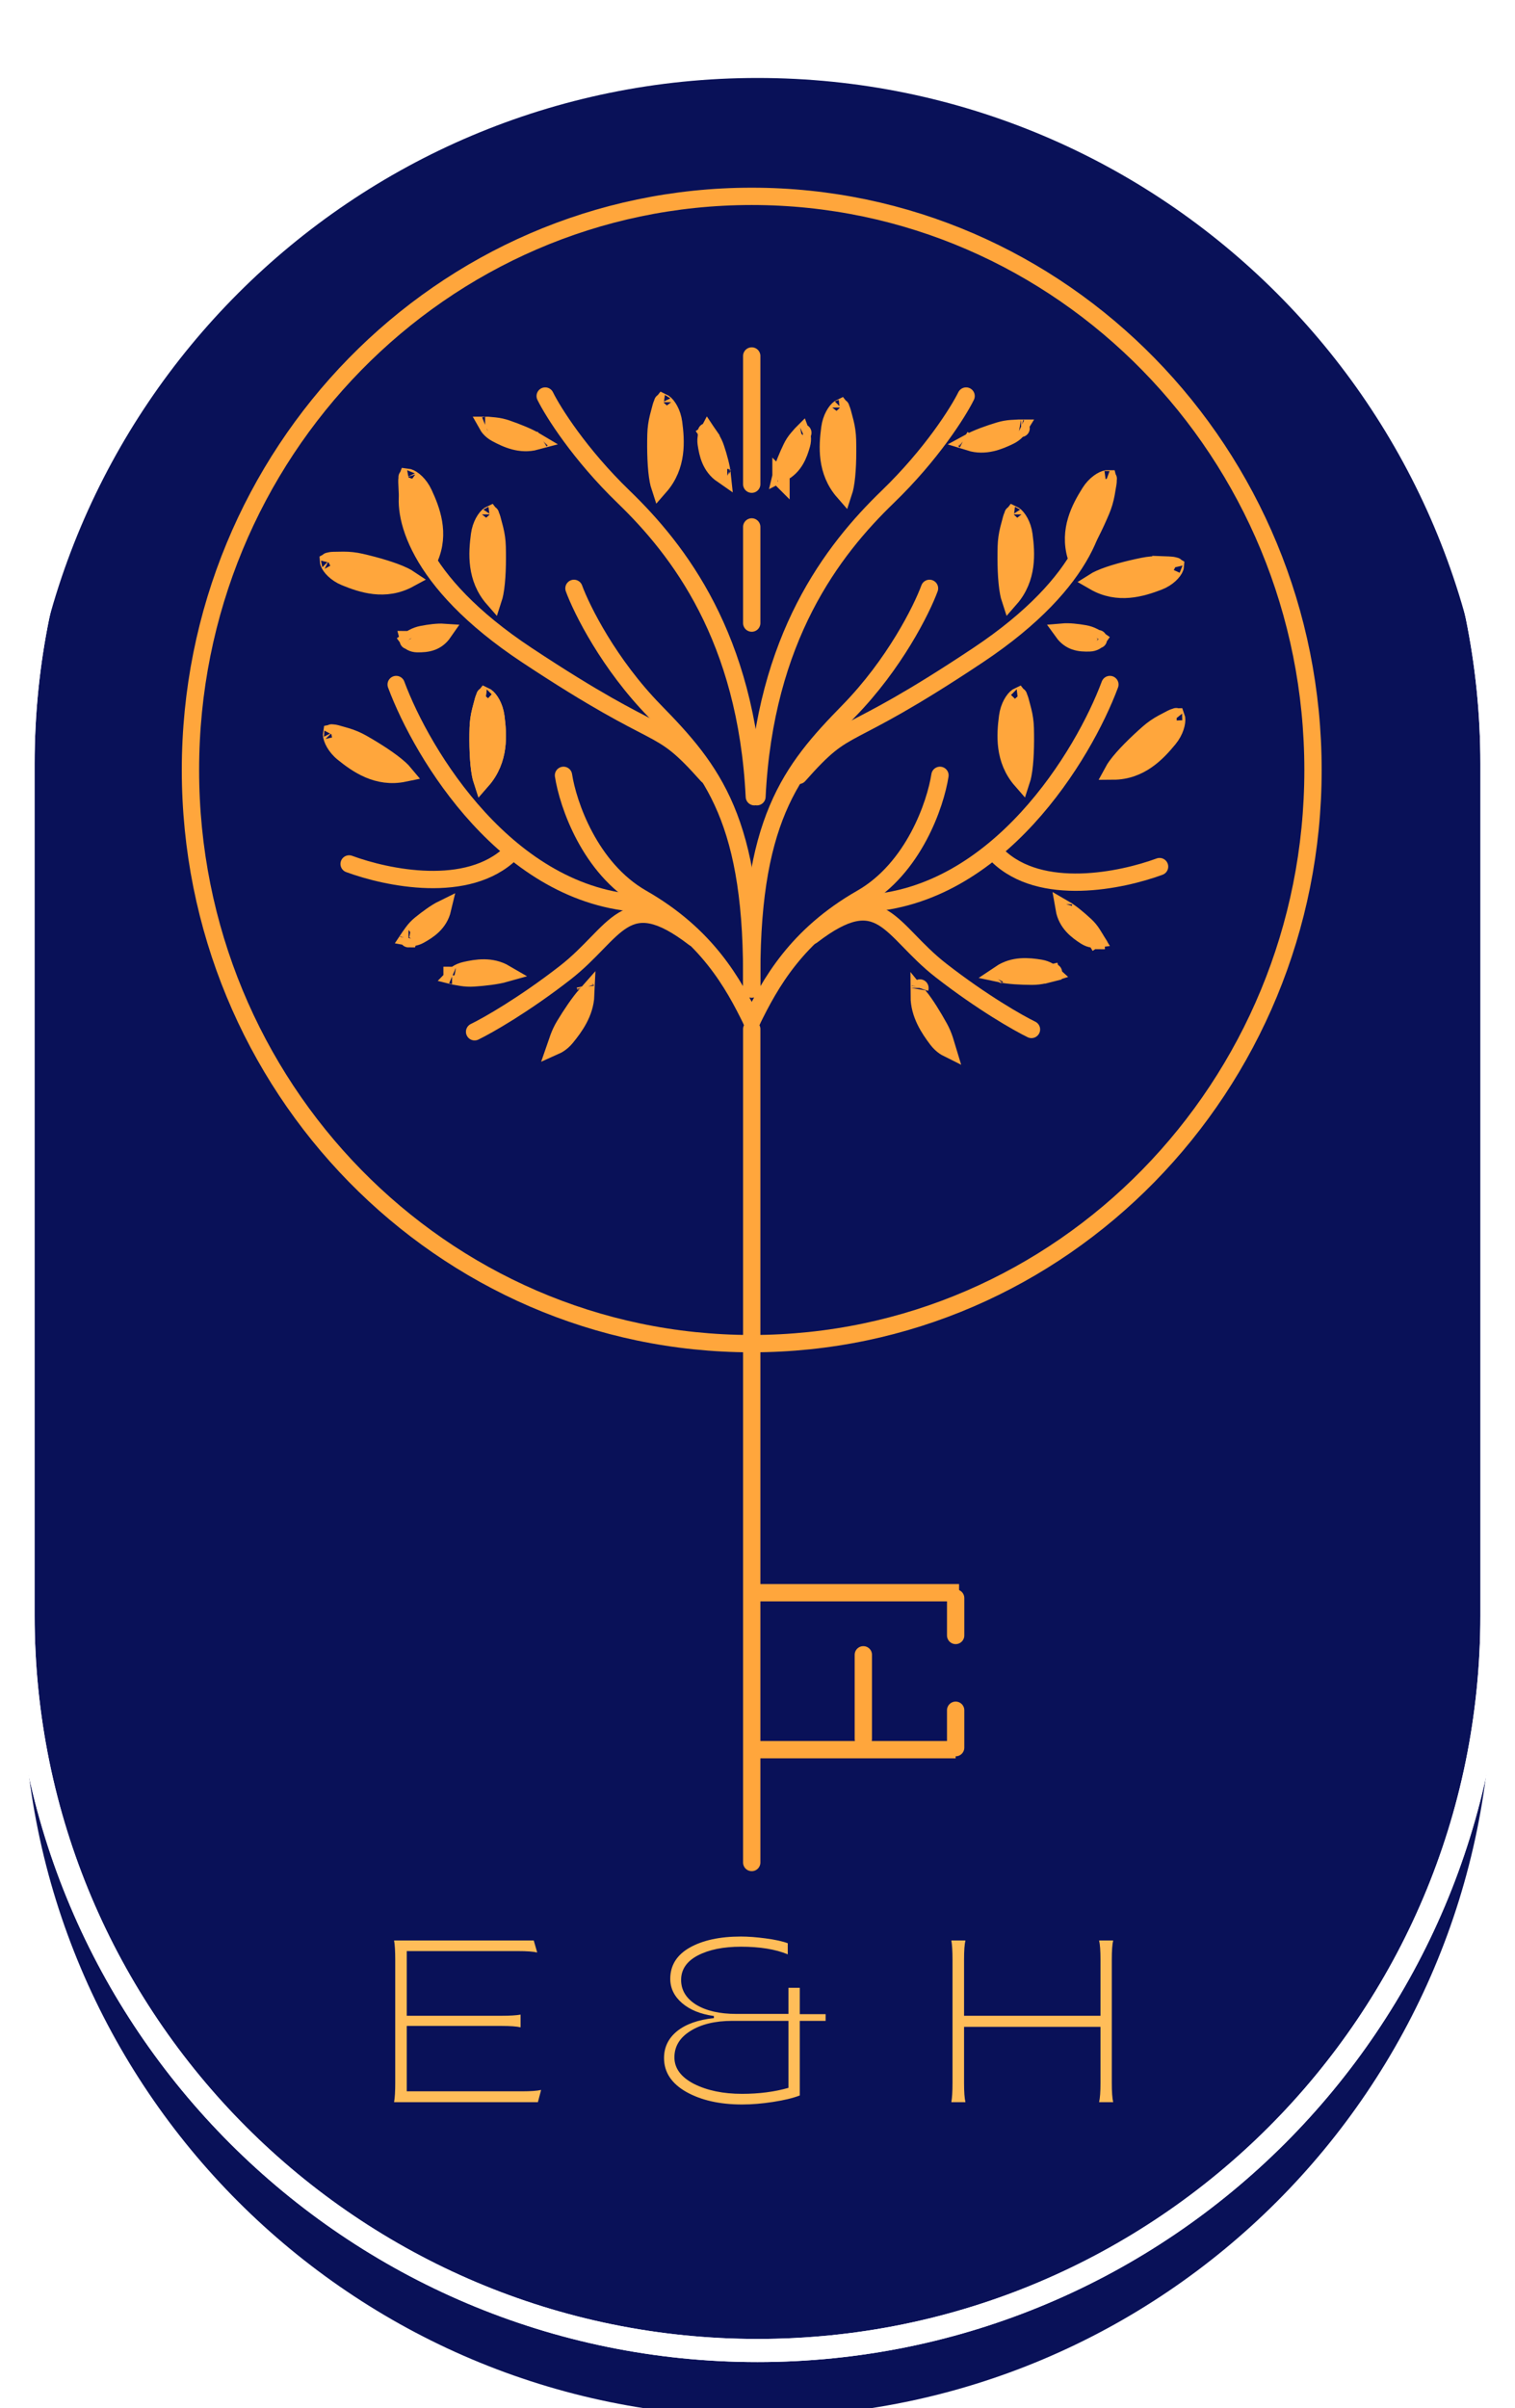<svg width="525" height="834" viewBox="0 0 525 834" fill="none" xmlns="http://www.w3.org/2000/svg">
<g filter="url(#filter0_dddf_1_58)">
<path d="M262.5 808C121.944 808 8 694.056 8 553.5L8 258.5C8 117.944 121.944 4 262.5 4V4C403.056 4 517 117.944 517 258.5V553.5C517 694.056 403.056 808 262.5 808V808Z" fill="#091158"/>
</g>
<g filter="url(#filter1_dddf_1_58)">
<path d="M262.5 814C121.944 814 8 700.056 8 559.5L8 264.5C8 123.944 121.944 10 262.5 10V10C403.056 10 517 123.944 517 264.5V559.5C517 700.056 403.056 814 262.5 814V814Z" fill="#091158"/>
</g>
<path d="M8 559.5L8 264.5C8 123.944 121.944 10 262.5 10C403.056 10 517 123.944 517 264.5V559.5C517 700.056 403.056 814 262.5 814C121.944 814 8 700.057 8 559.5Z" stroke="white" stroke-width="8"/>
<path d="M8 559.5L8 264.5C8 123.944 121.944 10 262.5 10C403.056 10 517 123.944 517 264.5V559.5C517 700.056 403.056 814 262.5 814C121.944 814 8 700.057 8 559.5Z" stroke="white" stroke-width="8"/>
<path d="M334.789 137.153C332.071 142.667 322.83 157.369 307.61 172.072C288.585 190.45 265.03 220.774 262.312 275.909" stroke="#FFA63C" stroke-width="6" stroke-linecap="round"/>
<path d="M171.478 205.326C171.322 206.133 171.152 206.805 170.976 207.342C164.723 200.192 165.341 191.539 166.17 185.251C166.631 181.76 168.332 179.201 169.568 178.364C169.691 178.28 169.786 178.228 169.856 178.195C170 178.375 170.268 178.803 170.525 179.729C170.843 180.874 171.153 182.055 171.443 183.207C171.945 185.199 172.233 187.228 172.288 189.265C172.438 194.747 172.285 201.134 171.478 205.326ZM170.011 178.145C170.01 178.147 169.997 178.15 169.973 178.15C169.999 178.143 170.011 178.143 170.011 178.145Z" fill="#FFA63C" stroke="#FFA63C" stroke-width="6" stroke-linecap="round"/>
<path d="M188.929 137.153C191.647 142.667 200.888 157.369 216.108 172.072C235.133 190.45 258.688 220.774 261.406 275.909" stroke="#FFA63C" stroke-width="6" stroke-linecap="round"/>
<path d="M455 266.659C455 376.434 367.861 465.317 260.5 465.317C153.139 465.317 66 376.434 66 266.659C66 156.883 153.139 68 260.5 68C367.861 68 455 156.883 455 266.659Z" stroke="#FFA63C" stroke-width="6"/>
<path d="M198.895 203.756C201.611 211.156 211.026 230.027 226.961 246.308C246.879 266.659 261.365 284.234 260.46 342.512" stroke="#FFA63C" stroke-width="6" stroke-linecap="round"/>
<path d="M141.819 168.604C139.101 177.238 143.45 200.981 182.587 226.882C231.509 259.258 226.979 248.158 245.099 268.509" stroke="#FFA63C" stroke-width="6" stroke-linecap="round"/>
<path d="M401.83 300.115C388.754 304.935 360.639 310.911 345.661 296.26" stroke="#FFA63C" stroke-width="6" stroke-linecap="round"/>
<path d="M260.5 123.278V167.679" stroke="#FFA63C" stroke-width="6" stroke-linecap="round"/>
<path d="M260.5 182.48V215.782" stroke="#FFA63C" stroke-width="6" stroke-linecap="round"/>
<path d="M120.982 299.19C134.058 304.01 162.173 309.986 177.151 295.335" stroke="#FFA63C" stroke-width="6" stroke-linecap="round"/>
<path d="M379.439 168.604C382.14 177.238 377.818 200.981 338.926 226.882C290.311 259.258 294.813 248.158 276.807 268.509" stroke="#FFA63C" stroke-width="6" stroke-linecap="round"/>
<path d="M322.105 203.756C319.389 211.156 309.974 230.027 294.039 246.308C274.121 266.659 259.635 284.234 260.54 342.512" stroke="#FFA63C" stroke-width="6" stroke-linecap="round"/>
<path d="M260.5 356.388V645" stroke="#FFA63C" stroke-width="6" stroke-linecap="round"/>
<path d="M195.271 268.509C196.781 278.376 204.33 300.7 222.45 311.061C245.099 324.011 254.158 340.662 260.5 353.612" stroke="#FFA63C" stroke-width="6" stroke-linecap="round"/>
<path d="M325.729 268.509C324.219 278.376 316.67 300.7 298.55 311.061C275.901 324.011 266.842 340.662 260.5 353.612" stroke="#FFA63C" stroke-width="6" stroke-linecap="round"/>
<path d="M357.438 356.507C352.962 354.343 340.427 347.23 326.102 336.096C308.196 322.18 305.51 305.48 281.337 324.035" stroke="#FFA63C" stroke-width="6" stroke-linecap="round"/>
<path d="M164.468 357.313C168.944 355.148 181.479 348.035 195.804 336.902C213.71 322.985 216.396 306.285 240.569 324.841" stroke="#FFA63C" stroke-width="6" stroke-linecap="round"/>
<path d="M384.617 237.057C375.557 261.417 345.842 310.691 299.456 312.911" stroke="#FFA63C" stroke-width="6" stroke-linecap="round"/>
<path d="M137.289 237.057C146.349 261.417 176.064 310.691 222.45 312.911" stroke="#FFA63C" stroke-width="6" stroke-linecap="round"/>
<path d="M248.012 155.171C249.056 158.296 250.019 161.853 250.277 164.368C246.207 161.56 245.253 157.189 244.725 153.584C244.59 152.66 244.655 151.771 244.844 151.028C244.953 150.604 245.09 150.271 245.222 150.025C245.228 150.035 245.235 150.045 245.242 150.055L247.717 148.342L245.242 150.055C245.626 150.621 246.011 151.207 246.382 151.784C247.067 152.85 247.616 153.985 248.012 155.171ZM244.802 149.549C244.802 149.548 244.807 149.551 244.816 149.557C244.806 149.552 244.802 149.549 244.802 149.549ZM250.274 166.307C250.274 166.307 250.274 166.306 250.274 166.305C250.274 166.306 250.274 166.307 250.274 166.307ZM252.004 165.354C252.009 165.355 252.012 165.356 252.012 165.356C252.012 165.356 252.009 165.356 252.004 165.354Z" fill="#FFA63C" stroke="#FFA63C" stroke-width="6" stroke-linecap="round"/>
<path d="M274.323 155C272.883 157.96 271.468 161.359 270.888 163.815C275.296 161.584 276.807 157.378 277.797 153.874C278.051 152.977 278.101 152.088 278.009 151.327C277.956 150.885 277.861 150.532 277.76 150.268C277.749 150.28 277.738 150.292 277.727 150.305C277.274 150.813 276.819 151.34 276.378 151.86C275.56 152.825 274.869 153.877 274.323 155ZM278.228 149.863C278.228 149.863 278.223 149.865 278.213 149.87C278.223 149.866 278.229 149.863 278.228 149.863ZM270.644 165.722C270.644 165.722 270.644 165.721 270.643 165.72C270.643 165.721 270.644 165.722 270.644 165.722ZM269.065 164.551C269.06 164.551 269.057 164.552 269.057 164.552C269.057 164.552 269.06 164.552 269.065 164.551Z" fill="#FFA63C" stroke="#FFA63C" stroke-width="6" stroke-linecap="round"/>
<path d="M292.877 168.325C292.721 169.132 292.551 169.804 292.375 170.34C286.122 163.19 286.74 154.538 287.569 148.249C288.03 144.758 289.731 142.199 290.967 141.362C291.09 141.278 291.185 141.226 291.255 141.193C291.399 141.373 291.667 141.801 291.924 142.727C292.242 143.873 292.552 145.053 292.843 146.205C293.344 148.197 293.632 150.226 293.687 152.263C293.837 157.745 293.684 164.132 292.877 168.325ZM291.41 141.143C291.409 141.145 291.396 141.149 291.372 141.148C291.398 141.141 291.41 141.141 291.41 141.143Z" fill="#FFA63C" stroke="#FFA63C" stroke-width="6" stroke-linecap="round"/>
<path d="M354.482 268.229C354.327 269.036 354.157 269.708 353.981 270.244C347.728 263.094 348.345 254.442 349.175 248.153C349.635 244.663 351.337 242.104 352.573 241.266C352.696 241.183 352.791 241.13 352.86 241.098C353.005 241.277 353.272 241.705 353.53 242.632C353.848 243.777 354.158 244.957 354.448 246.109C354.95 248.101 355.237 250.131 355.293 252.168C355.442 257.649 355.289 264.036 354.482 268.229ZM353.015 241.048C353.015 241.049 353.002 241.053 352.978 241.053C353.004 241.046 353.016 241.046 353.015 241.048Z" fill="#FFA63C" stroke="#FFA63C" stroke-width="6" stroke-linecap="round"/>
<path d="M138.568 266.254C139.192 266.823 139.681 267.329 140.042 267.764C130.795 269.683 123.814 264.727 118.924 260.782C116.226 258.605 114.949 255.831 114.879 254.325C114.869 254.113 114.883 253.976 114.899 253.894C115.093 253.852 115.594 253.805 116.595 254.076C117.698 254.374 118.825 254.696 119.92 255.021C121.867 255.598 123.736 256.386 125.494 257.383C130.186 260.045 135.468 263.424 138.568 266.254ZM114.935 253.787C114.936 253.788 114.932 253.8 114.918 253.819C114.927 253.795 114.933 253.785 114.935 253.787Z" fill="#FFA63C" stroke="#FFA63C" stroke-width="6" stroke-linecap="round"/>
<path d="M386.892 265.266C386.399 265.946 386.022 266.539 385.753 267.038C395.177 266.991 401.031 260.696 405.035 255.827C407.249 253.135 407.951 250.147 407.722 248.656C407.693 248.463 407.657 248.338 407.627 248.26C407.42 248.262 406.922 248.328 406.018 248.788C404.991 249.311 403.945 249.863 402.931 250.41C401.142 251.376 399.47 252.532 397.949 253.868C393.881 257.445 389.373 261.849 386.892 265.266ZM407.568 248.15C407.567 248.151 407.573 248.163 407.59 248.179C407.577 248.156 407.568 248.148 407.568 248.15Z" fill="#FFA63C" stroke="#FFA63C" stroke-width="6" stroke-linecap="round"/>
<path d="M402.196 195.602L402.308 192.597L402.196 195.602C400.166 195.542 398.146 195.706 396.169 196.106C390.904 197.17 384.869 198.731 381.075 200.451C380.303 200.801 379.682 201.133 379.207 201.435C387.436 206.178 395.57 203.648 401.413 201.423C404.633 200.198 406.677 197.962 407.193 196.552C407.272 196.335 407.299 196.194 407.306 196.11C407.144 196.011 406.684 195.8 405.623 195.743C404.49 195.682 403.329 195.636 402.196 195.602ZM407.301 196.01C407.299 196.011 407.3 196.023 407.308 196.045C407.306 196.02 407.302 196.009 407.301 196.01Z" fill="#FFA63C" stroke="#FFA63C" stroke-width="6" stroke-linecap="round"/>
<path d="M374.199 191.071C373.719 191.742 373.284 192.281 372.901 192.691C370.171 183.507 374.309 175.928 377.663 170.581C379.522 167.617 382.117 166.034 383.582 165.809C383.742 165.785 383.857 165.779 383.935 165.781C383.993 165.999 384.065 166.504 383.912 167.476C383.728 168.645 383.522 169.843 383.31 171.006C382.941 173.031 382.362 174.998 381.568 176.872C379.438 181.905 376.66 187.624 374.199 191.071ZM384.083 165.804C384.081 165.805 384.068 165.803 384.047 165.792C384.073 165.797 384.084 165.803 384.083 165.804Z" fill="#FFA63C" stroke="#FFA63C" stroke-width="6" stroke-linecap="round"/>
<path d="M147.725 191.614C148.116 192.338 148.479 192.927 148.808 193.383C152.644 184.628 149.478 176.576 146.814 170.841C145.336 167.659 142.955 165.752 141.529 165.339C141.38 165.296 141.27 165.276 141.193 165.267C141.109 165.479 140.978 165.97 141.009 166.944C141.047 168.131 141.103 169.348 141.17 170.533C141.285 172.588 141.616 174.612 142.17 176.571C143.661 181.839 145.708 187.873 147.725 191.614ZM141.038 165.269C141.039 165.271 141.052 165.27 141.075 165.262C141.048 165.263 141.037 165.267 141.038 165.269Z" fill="#FFA63C" stroke="#FFA63C" stroke-width="6" stroke-linecap="round"/>
<path d="M346.361 149.161C342.719 150.255 338.628 151.721 336.047 153.134C341.317 154.779 346.149 152.79 349.863 150.983C350.852 150.502 351.688 149.861 352.305 149.201C352.623 148.861 352.855 148.547 353.018 148.279C353.009 148.279 353 148.28 352.991 148.28C352.164 148.315 351.315 148.364 350.487 148.419C349.081 148.514 347.698 148.759 346.361 149.161ZM353.845 148.347C353.846 148.347 353.843 148.345 353.836 148.343C353.842 148.346 353.845 148.347 353.845 148.347ZM333.95 152.271C333.95 152.271 333.953 152.274 333.959 152.278C333.953 152.273 333.95 152.271 333.95 152.271Z" fill="#FFA63C" stroke="#FFA63C" stroke-width="6" stroke-linecap="round"/>
<path d="M175.555 148.439C179.152 149.674 183.184 151.299 185.71 152.813C180.383 154.247 175.63 152.07 171.988 150.119C171.018 149.599 170.206 148.925 169.615 148.242C169.311 147.891 169.092 147.569 168.939 147.296C168.947 147.296 168.954 147.297 168.962 147.298C169.788 147.366 170.635 147.447 171.461 147.535C172.862 147.685 174.235 147.985 175.555 148.439ZM168.105 147.331C168.105 147.331 168.108 147.33 168.115 147.327C168.109 147.33 168.106 147.331 168.105 147.331ZM187.844 152.032C187.844 152.032 187.841 152.034 187.834 152.039C187.84 152.034 187.844 152.032 187.844 152.032Z" fill="#FFA63C" stroke="#FFA63C" stroke-width="6" stroke-linecap="round"/>
<path d="M146.187 219.732C148.865 219.202 151.76 218.848 153.714 218.981C152.452 220.803 151.023 221.728 149.659 222.24C147.969 222.874 146.2 222.943 144.516 222.917C143.05 222.894 142.015 222.179 141.66 221.682C141.715 221.641 141.788 221.594 141.882 221.54C142.296 221.303 142.719 221.068 143.139 220.841C144.111 220.315 145.136 219.939 146.187 219.732ZM141.558 221.502C141.559 221.502 141.56 221.505 141.561 221.51C141.559 221.505 141.558 221.502 141.558 221.502ZM141.506 221.817C141.5 221.829 141.495 221.834 141.495 221.834C141.494 221.834 141.497 221.828 141.506 221.817Z" fill="#FFA63C" stroke="#FFA63C" stroke-width="6" stroke-linecap="round"/>
<path d="M375.894 219.482C373.207 219.005 370.306 218.707 368.355 218.877C369.651 220.675 371.096 221.573 372.47 222.058C374.171 222.659 375.941 222.694 377.623 222.635C379.089 222.584 380.111 221.849 380.457 221.345C380.401 221.305 380.327 221.259 380.232 221.207C379.814 220.978 379.386 220.752 378.962 220.533C377.981 220.026 376.949 219.67 375.894 219.482ZM380.554 221.164C380.554 221.164 380.553 221.166 380.552 221.172C380.554 221.166 380.555 221.163 380.554 221.164ZM380.613 221.477C380.619 221.488 380.624 221.493 380.624 221.493C380.625 221.493 380.621 221.488 380.613 221.477Z" fill="#FFA63C" stroke="#FFA63C" stroke-width="6" stroke-linecap="round"/>
<path d="M145.638 320.126C148.179 318.048 151.14 315.908 153.358 314.82C152.192 319.738 148.483 322.145 145.331 323.886C144.531 324.327 143.697 324.566 142.956 324.635C142.483 324.68 142.101 324.652 141.819 324.597C141.839 324.567 141.861 324.536 141.884 324.503C142.267 323.953 142.666 323.396 143.063 322.855C143.815 321.83 144.677 320.913 145.638 320.126ZM141.57 325.094C141.569 325.094 141.57 325.088 141.573 325.077C141.572 325.088 141.57 325.094 141.57 325.094ZM155.062 314.199C155.062 314.199 155.061 314.199 155.059 314.199C155.061 314.199 155.062 314.199 155.062 314.199ZM153.651 312.936C153.65 312.931 153.65 312.928 153.65 312.928C153.65 312.928 153.65 312.931 153.651 312.936Z" fill="#FFA63C" stroke="#FFA63C" stroke-width="6" stroke-linecap="round"/>
<path d="M376.144 320.509C373.742 318.269 370.923 315.939 368.778 314.705C369.635 319.684 373.183 322.329 376.217 324.274C376.988 324.767 377.806 325.06 378.542 325.179C379.006 325.254 379.386 325.252 379.669 325.217C379.652 325.188 379.635 325.158 379.615 325.126L382.14 323.538L379.615 325.126C379.267 324.551 378.902 323.968 378.54 323.4C377.855 322.328 377.053 321.357 376.144 320.509ZM379.892 325.738C379.892 325.738 379.892 325.732 379.889 325.72C379.89 325.732 379.891 325.738 379.892 325.738ZM367.107 313.968C367.107 313.968 367.108 313.968 367.111 313.969C367.108 313.968 367.107 313.968 367.107 313.968ZM368.603 312.793C368.604 312.788 368.604 312.785 368.604 312.785C368.604 312.785 368.603 312.788 368.603 312.793Z" fill="#FFA63C" stroke="#FFA63C" stroke-width="6" stroke-linecap="round"/>
<path d="M195.623 355.127C197.877 351.403 200.688 347.191 202.978 344.612C202.713 350.782 199.133 355.67 196.191 359.267C195.367 360.275 194.419 361.082 193.518 361.64C193.187 361.845 192.883 362.004 192.611 362.126C192.924 361.214 193.256 360.282 193.587 359.38C194.133 357.892 194.813 356.467 195.623 355.127ZM202.835 341.699C202.835 341.699 202.837 341.704 202.84 341.717C202.836 341.706 202.835 341.699 202.835 341.699Z" fill="#FFA63C" stroke="#FFA63C" stroke-width="6" stroke-linecap="round"/>
<path d="M325.479 355.858C323.371 352.048 320.725 347.728 318.536 345.059C318.567 351.232 321.956 356.258 324.756 359.969C325.541 361.009 326.458 361.854 327.337 362.448C327.657 362.664 327.953 362.835 328.218 362.967C327.941 362.044 327.645 361.101 327.35 360.187C326.861 358.679 326.237 357.228 325.479 355.858ZM318.791 342.145C318.791 342.144 318.789 342.15 318.785 342.162C318.789 342.151 318.791 342.145 318.791 342.145Z" fill="#FFA63C" stroke="#FFA63C" stroke-width="6" stroke-linecap="round"/>
<path d="M139.947 199.424C140.71 199.793 141.323 200.14 141.79 200.454C133.449 204.986 125.378 202.249 119.592 199.877C116.403 198.569 114.414 196.283 113.932 194.859C113.859 194.642 113.835 194.5 113.83 194.416C113.995 194.321 114.461 194.123 115.521 194.093C116.655 194.06 117.818 194.043 118.952 194.039C120.982 194.03 122.998 194.246 124.964 194.695C130.201 195.894 136.196 197.607 139.947 199.424ZM113.838 194.315C113.839 194.316 113.838 194.329 113.83 194.35C113.832 194.325 113.836 194.314 113.838 194.315Z" fill="#FFA63C" stroke="#FFA63C" stroke-width="6" stroke-linecap="round"/>
<path d="M349.522 205.326C349.678 206.133 349.848 206.805 350.024 207.342C356.277 200.192 355.659 191.539 354.83 185.251C354.369 181.76 352.668 179.201 351.432 178.364C351.309 178.28 351.214 178.228 351.144 178.195C351 178.375 350.732 178.803 350.475 179.729C350.157 180.874 349.847 182.055 349.557 183.207C349.055 185.199 348.767 187.228 348.712 189.265C348.562 194.747 348.715 201.134 349.522 205.326ZM350.989 178.145C350.99 178.147 351.003 178.15 351.027 178.15C351.001 178.143 350.989 178.143 350.989 178.145Z" fill="#FFA63C" stroke="#FFA63C" stroke-width="6" stroke-linecap="round"/>
<path d="M228.123 166.475C228.279 167.282 228.449 167.954 228.625 168.49C234.878 161.34 234.26 152.688 233.431 146.399C232.97 142.908 231.269 140.349 230.033 139.512C229.91 139.428 229.815 139.376 229.745 139.343C229.601 139.523 229.333 139.951 229.076 140.877C228.758 142.023 228.448 143.203 228.157 144.355C227.656 146.347 227.368 148.376 227.313 150.413C227.163 155.895 227.316 162.282 228.123 166.475ZM229.59 139.293C229.591 139.295 229.604 139.298 229.628 139.298C229.602 139.291 229.59 139.291 229.59 139.293Z" fill="#FFA63C" stroke="#FFA63C" stroke-width="6" stroke-linecap="round"/>
<path d="M166.518 268.229C166.673 269.036 166.843 269.708 167.019 270.244C173.272 263.094 172.655 254.442 171.825 248.153C171.365 244.663 169.663 242.104 168.427 241.266C168.304 241.183 168.209 241.13 168.14 241.098C167.995 241.277 167.728 241.705 167.47 242.632C167.152 243.777 166.842 244.957 166.552 246.109C166.05 248.101 165.763 250.131 165.707 252.168C165.558 257.649 165.711 264.036 166.518 268.229ZM167.985 241.048C167.985 241.049 167.998 241.053 168.022 241.053C167.996 241.046 167.984 241.046 167.985 241.048Z" fill="#FFA63C" stroke="#FFA63C" stroke-width="6" stroke-linecap="round"/>
<path d="M166.518 268.229C166.673 269.036 166.843 269.708 167.019 270.244C173.272 263.094 172.655 254.442 171.825 248.153C171.365 244.663 169.663 242.104 168.427 241.266C168.304 241.183 168.209 241.13 168.14 241.098C167.995 241.277 167.728 241.705 167.47 242.632C167.152 243.777 166.842 244.957 166.552 246.109C166.05 248.101 165.763 250.131 165.707 252.168C165.558 257.649 165.711 264.036 166.518 268.229ZM167.985 241.048C167.985 241.049 167.998 241.053 168.022 241.053C167.996 241.046 167.984 241.046 167.985 241.048Z" fill="#FFA63C" stroke="#FFA63C" stroke-width="6" stroke-linecap="round"/>
<path d="M164.12 338.673C167.913 338.426 172.222 337.917 175.042 337.12C170.256 334.318 165.111 335.169 161.096 336.096C160.028 336.342 159.075 336.778 158.332 337.282C157.942 337.546 157.645 337.804 157.428 338.031C157.441 338.034 157.454 338.036 157.467 338.039C158.28 338.19 159.116 338.334 159.933 338.466C161.326 338.691 162.729 338.763 164.12 338.673ZM156.649 337.781C156.649 337.782 156.652 337.784 156.658 337.787C156.652 337.783 156.65 337.781 156.649 337.781ZM176.885 338.424C176.885 338.424 176.883 338.421 176.878 338.415C176.883 338.421 176.885 338.424 176.885 338.424Z" fill="#FFA63C" stroke="#FFA63C" stroke-width="6" stroke-linecap="round"/>
<path d="M357.662 338.077C353.861 338.071 349.529 337.836 346.666 337.219C351.272 334.119 356.459 334.642 360.524 335.312C361.604 335.49 362.582 335.866 363.354 336.321C363.76 336.56 364.072 336.799 364.303 337.012C364.29 337.016 364.277 337.019 364.263 337.023L365.001 339.931L364.263 337.023C363.462 337.225 362.636 337.422 361.828 337.605C360.452 337.918 359.056 338.079 357.662 338.077ZM365.063 336.714C365.064 336.714 365.061 336.716 365.056 336.721C365.06 336.716 365.063 336.714 365.063 336.714ZM344.907 338.637C344.907 338.637 344.909 338.634 344.914 338.628C344.91 338.634 344.907 338.637 344.907 338.637Z" fill="#FFA63C" stroke="#FFA63C" stroke-width="6" stroke-linecap="round"/>
<path d="M262.312 551.571H329.353" stroke="#FFA63C" stroke-width="6" stroke-linecap="square"/>
<line x1="260.5" y1="605.923" x2="331.165" y2="605.923" stroke="#FFA63C" stroke-width="6"/>
<line x1="299.174" y1="602.223" x2="299.174" y2="573.072" stroke="#FFA63C" stroke-width="6" stroke-linecap="round"/>
<path d="M331.165 553.421V566.372" stroke="#FFA63C" stroke-width="6" stroke-linecap="round"/>
<path d="M331.165 592.273V605.223" stroke="#FFA63C" stroke-width="6" stroke-linecap="round"/>
<path d="M136.56 728C136.827 726.507 136.96 724.293 136.96 721.36V678.64C136.96 675.707 136.827 673.493 136.56 672H184.96L186.16 676.16C184.773 675.84 182.56 675.68 179.52 675.68H140.96V698.08H173.76C176.693 698.08 178.907 697.947 180.4 697.68V702.08C179.067 701.76 176.853 701.6 173.76 701.6H140.96V724.24H180.88C183.92 724.24 186.133 724.08 187.52 723.76L186.4 728H136.56ZM257.148 728.8C249.468 728.8 243.041 727.36 237.868 724.48C232.695 721.547 230.108 717.627 230.108 712.72C230.108 708.987 231.601 705.893 234.588 703.44C237.628 700.987 241.895 699.467 247.388 698.88V698.16C242.748 697.52 239.068 696.027 236.348 693.68C233.628 691.333 232.268 688.533 232.268 685.28C232.268 680.64 234.508 677.04 238.988 674.48C243.521 671.92 249.441 670.64 256.748 670.64C259.255 670.64 262.108 670.853 265.308 671.28C268.561 671.707 271.121 672.267 272.988 672.96V676.8C268.721 675.04 263.308 674.16 256.748 674.16C250.668 674.16 245.681 675.173 241.788 677.2C237.948 679.227 236.028 682.053 236.028 685.68C236.028 689.2 237.761 692.053 241.228 694.24C244.748 696.373 249.388 697.44 255.148 697.44H273.228V688.4H277.148V697.52H286.108V699.84H277.148V725.68C274.801 726.587 271.708 727.333 267.868 727.92C264.081 728.507 260.508 728.8 257.148 728.8ZM257.148 725.12C263.015 725.12 268.375 724.427 273.228 723.04V699.84H253.788C247.815 699.84 242.961 701.013 239.228 703.36C235.548 705.653 233.708 708.693 233.708 712.48C233.708 716.267 235.975 719.333 240.508 721.68C245.095 723.973 250.641 725.12 257.148 725.12ZM329.676 728C329.942 726.507 330.076 724.293 330.076 721.36V678.64C330.076 675.707 329.942 673.493 329.676 672H334.556C334.236 673.333 334.076 675.547 334.076 678.64V698.08H381.356V678.64C381.356 675.547 381.196 673.333 380.876 672H385.756C385.436 673.333 385.276 675.547 385.276 678.64V721.36C385.276 724.4 385.436 726.613 385.756 728H380.876C381.196 726.613 381.356 724.4 381.356 721.36V701.92H334.076V721.36C334.076 724.4 334.236 726.613 334.556 728H329.676Z" fill="#FFBD59"/>
<defs>
<filter id="filter0_dddf_1_58" x="0" y="0" width="525" height="828" filterUnits="userSpaceOnUse" color-interpolation-filters="sRGB">
<feFlood flood-opacity="0" result="BackgroundImageFix"/>
<feColorMatrix in="SourceAlpha" type="matrix" values="0 0 0 0 0 0 0 0 0 0 0 0 0 0 0 0 0 0 127 0" result="hardAlpha"/>
<feOffset dy="7"/>
<feGaussianBlur stdDeviation="4"/>
<feComposite in2="hardAlpha" operator="out"/>
<feColorMatrix type="matrix" values="0 0 0 0 0 0 0 0 0 0 0 0 0 0 0 0 0 0 0.15 0"/>
<feBlend mode="normal" in2="BackgroundImageFix" result="effect1_dropShadow_1_58"/>
<feColorMatrix in="SourceAlpha" type="matrix" values="0 0 0 0 0 0 0 0 0 0 0 0 0 0 0 0 0 0 127 0" result="hardAlpha"/>
<feOffset dy="12"/>
<feGaussianBlur stdDeviation="4"/>
<feComposite in2="hardAlpha" operator="out"/>
<feColorMatrix type="matrix" values="0 0 0 0 0 0 0 0 0 0 0 0 0 0 0 0 0 0 0.15 0"/>
<feBlend mode="normal" in2="effect1_dropShadow_1_58" result="effect2_dropShadow_1_58"/>
<feColorMatrix in="SourceAlpha" type="matrix" values="0 0 0 0 0 0 0 0 0 0 0 0 0 0 0 0 0 0 127 0" result="hardAlpha"/>
<feOffset dy="4"/>
<feGaussianBlur stdDeviation="2"/>
<feComposite in2="hardAlpha" operator="out"/>
<feColorMatrix type="matrix" values="0 0 0 0 0 0 0 0 0 0 0 0 0 0 0 0 0 0 0.25 0"/>
<feBlend mode="normal" in2="effect2_dropShadow_1_58" result="effect3_dropShadow_1_58"/>
<feBlend mode="normal" in="SourceGraphic" in2="effect3_dropShadow_1_58" result="shape"/>
<feGaussianBlur stdDeviation="2" result="effect4_foregroundBlur_1_58"/>
</filter>
<filter id="filter1_dddf_1_58" x="0" y="6" width="525" height="828" filterUnits="userSpaceOnUse" color-interpolation-filters="sRGB">
<feFlood flood-opacity="0" result="BackgroundImageFix"/>
<feColorMatrix in="SourceAlpha" type="matrix" values="0 0 0 0 0 0 0 0 0 0 0 0 0 0 0 0 0 0 127 0" result="hardAlpha"/>
<feOffset dy="7"/>
<feGaussianBlur stdDeviation="4"/>
<feComposite in2="hardAlpha" operator="out"/>
<feColorMatrix type="matrix" values="0 0 0 0 0 0 0 0 0 0 0 0 0 0 0 0 0 0 0.15 0"/>
<feBlend mode="normal" in2="BackgroundImageFix" result="effect1_dropShadow_1_58"/>
<feColorMatrix in="SourceAlpha" type="matrix" values="0 0 0 0 0 0 0 0 0 0 0 0 0 0 0 0 0 0 127 0" result="hardAlpha"/>
<feOffset dy="12"/>
<feGaussianBlur stdDeviation="4"/>
<feComposite in2="hardAlpha" operator="out"/>
<feColorMatrix type="matrix" values="0 0 0 0 0 0 0 0 0 0 0 0 0 0 0 0 0 0 0.15 0"/>
<feBlend mode="normal" in2="effect1_dropShadow_1_58" result="effect2_dropShadow_1_58"/>
<feColorMatrix in="SourceAlpha" type="matrix" values="0 0 0 0 0 0 0 0 0 0 0 0 0 0 0 0 0 0 127 0" result="hardAlpha"/>
<feOffset dy="4"/>
<feGaussianBlur stdDeviation="2"/>
<feComposite in2="hardAlpha" operator="out"/>
<feColorMatrix type="matrix" values="0 0 0 0 0 0 0 0 0 0 0 0 0 0 0 0 0 0 0.25 0"/>
<feBlend mode="normal" in2="effect2_dropShadow_1_58" result="effect3_dropShadow_1_58"/>
<feBlend mode="normal" in="SourceGraphic" in2="effect3_dropShadow_1_58" result="shape"/>
<feGaussianBlur stdDeviation="2" result="effect4_foregroundBlur_1_58"/>
</filter>
</defs>
</svg>
